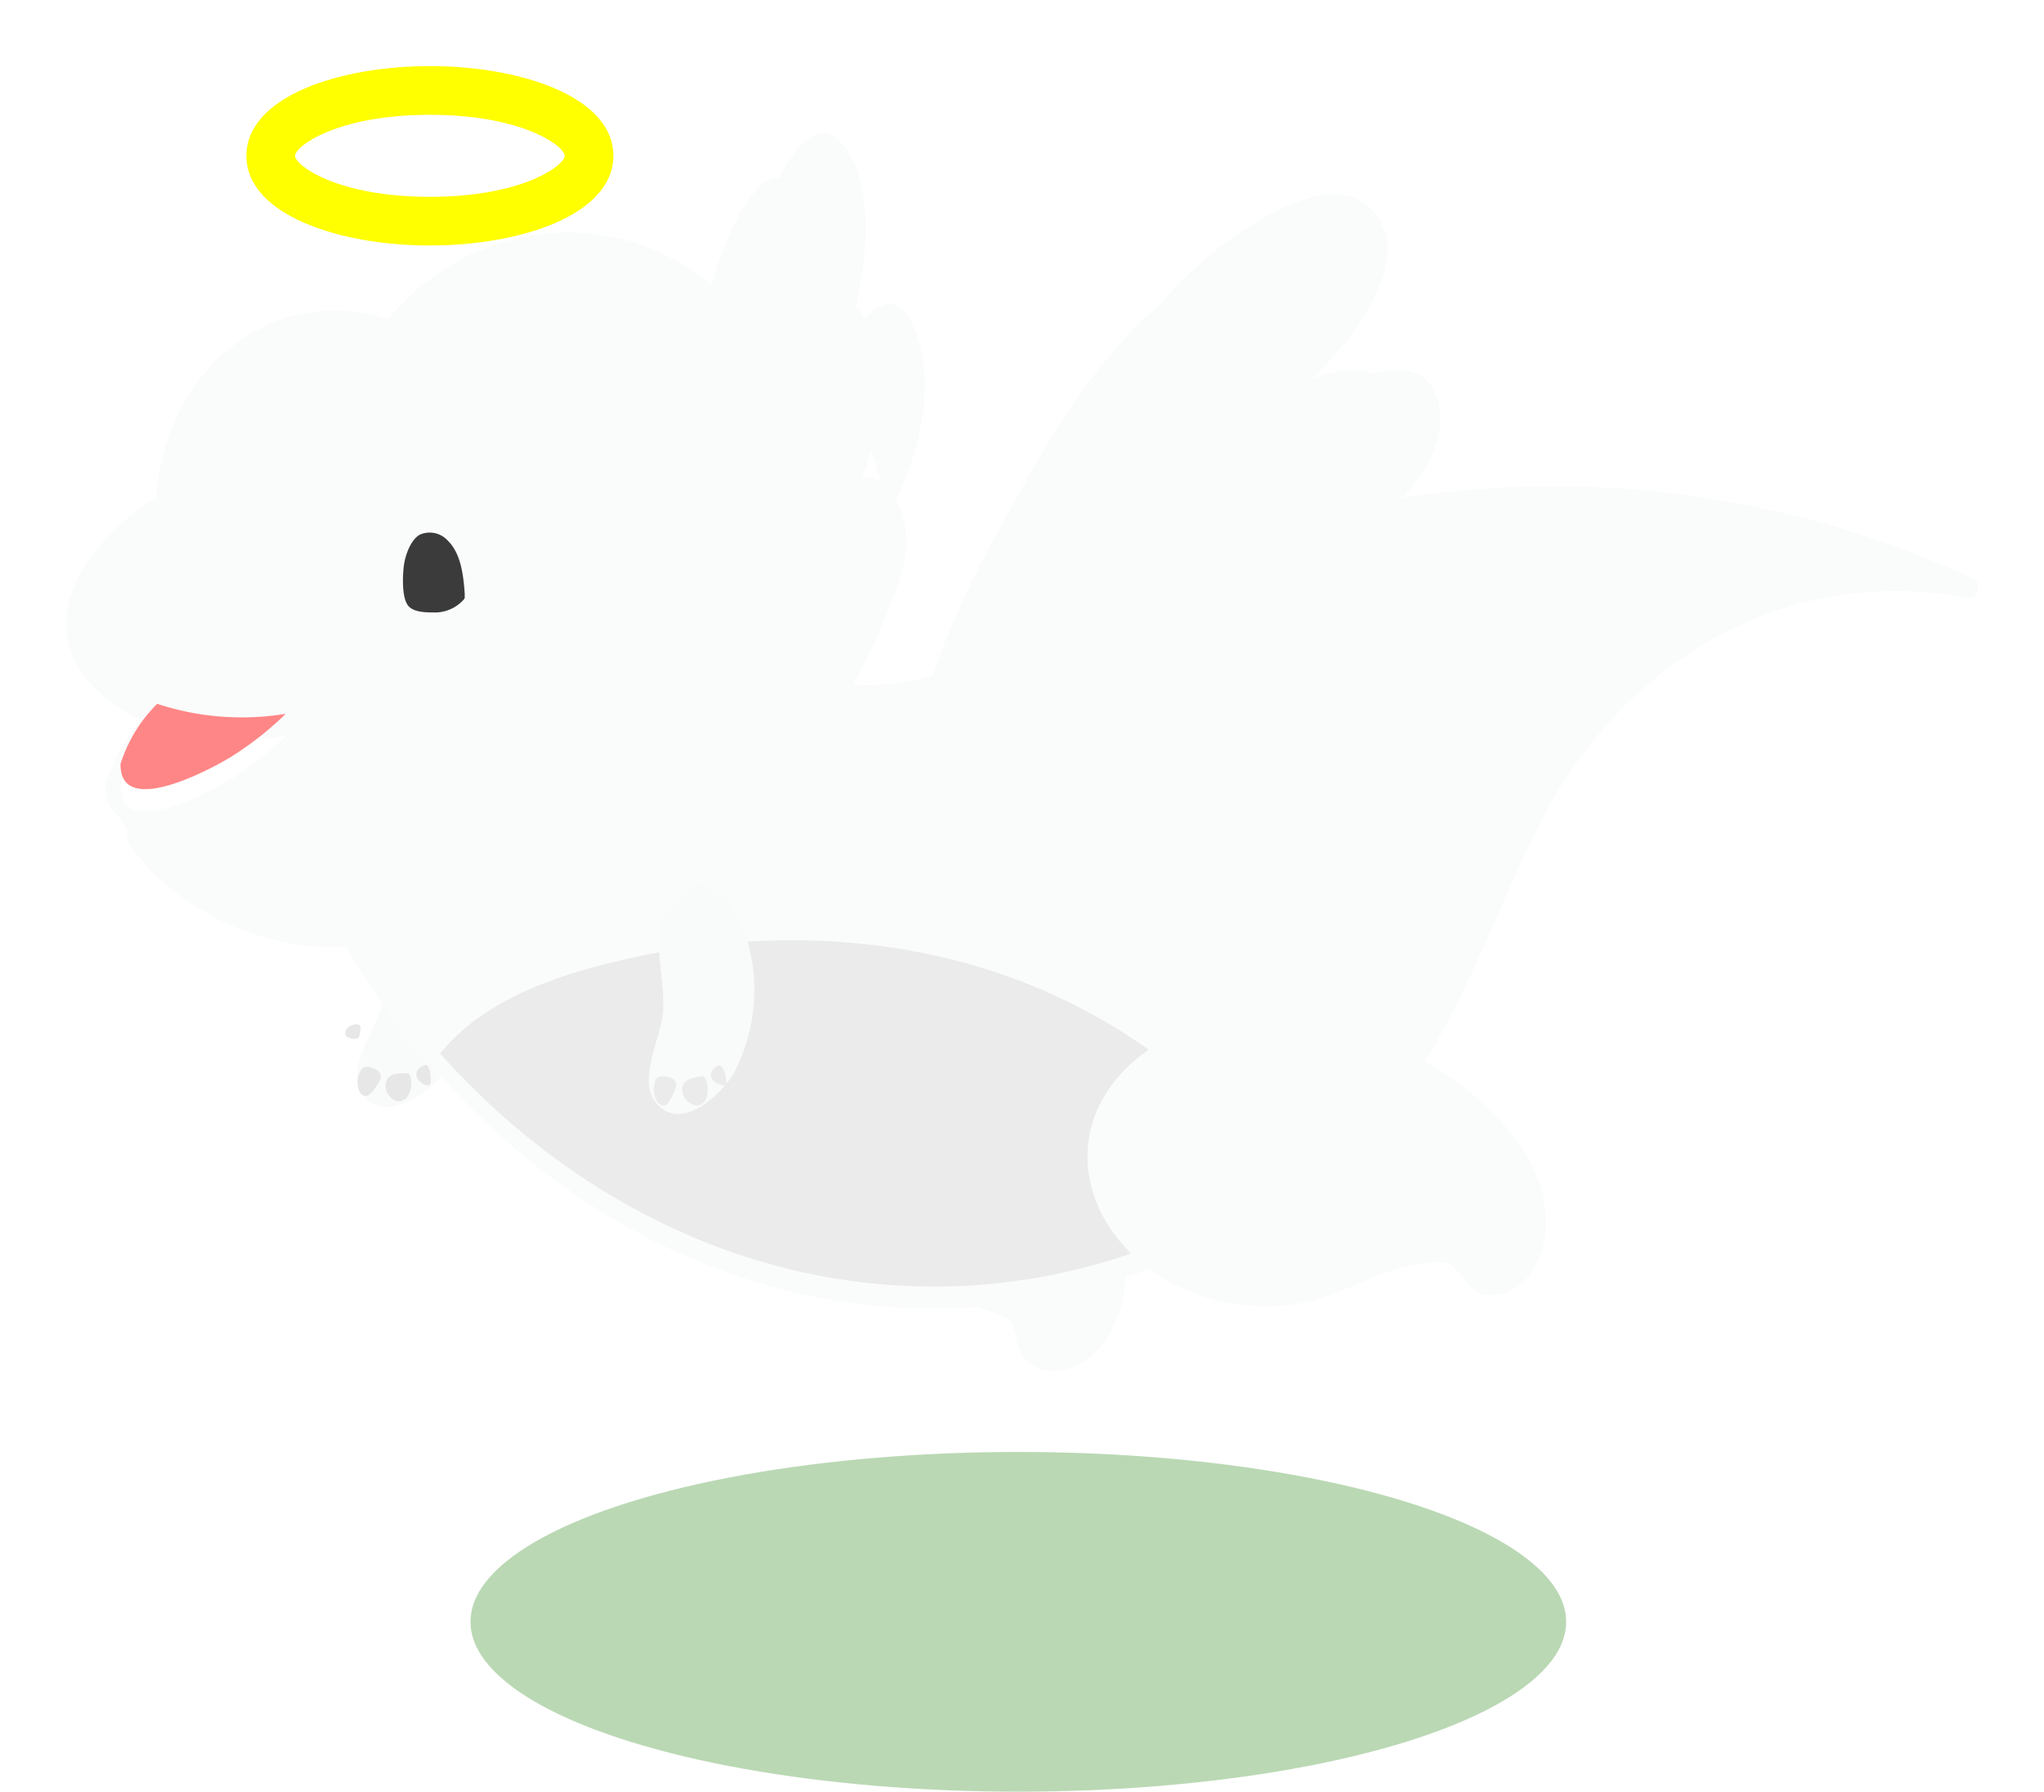 <svg xmlns="http://www.w3.org/2000/svg" xmlns:xlink="http://www.w3.org/1999/xlink" width="278" height="243.707" viewBox="0 0 278 243.707"><defs><style>.a{fill:#bad8b4;}.b{fill:#fafcfb;}.c{fill:#f9fbfa;}.d{fill:#e7e7e7;}.e{fill:none;}.f{fill:#ebebeb;}.g{fill:#ff8686;}.h{fill:#3b3b3b;}.i{fill:#ff0;}.j{filter:url(#am);}.k{filter:url(#ak);}.l{filter:url(#ai);}.m{filter:url(#ag);}.n{filter:url(#ae);}.o{filter:url(#ac);}.p{filter:url(#aa);}.q{filter:url(#y);}.r{filter:url(#w);}.s{filter:url(#u);}.t{filter:url(#s);}.u{filter:url(#q);}.v{filter:url(#o);}.w{filter:url(#m);}.x{filter:url(#k);}.y{filter:url(#i);}.z{filter:url(#g);}.aa{filter:url(#e);}.ab{filter:url(#c);}.ac{filter:url(#a);}</style><filter id="a" x="81.368" y="120.302" width="90.841" height="79.022" filterUnits="userSpaceOnUse"><feOffset dy="3" input="SourceAlpha"/><feGaussianBlur stdDeviation="3" result="b"/><feFlood flood-opacity="0.161"/><feComposite operator="in" in2="b"/><feComposite in="SourceGraphic"/></filter><filter id="c" x="36.69" y="110.034" width="41.22" height="52.183" filterUnits="userSpaceOnUse"><feOffset dy="6" input="SourceAlpha"/><feGaussianBlur stdDeviation="3" result="d"/><feFlood flood-opacity="0.161"/><feComposite operator="in" in2="d"/><feComposite in="SourceGraphic"/></filter><filter id="e" x="42.729" y="136.414" width="22.582" height="22.906" filterUnits="userSpaceOnUse"><feOffset dy="3" input="SourceAlpha"/><feGaussianBlur stdDeviation="3" result="f"/><feFlood flood-opacity="0.161"/><feComposite operator="in" in2="f"/><feComposite in="SourceGraphic"/></filter><filter id="g" x="38.88" y="135.973" width="22.064" height="22.693" filterUnits="userSpaceOnUse"><feOffset dy="3" input="SourceAlpha"/><feGaussianBlur stdDeviation="3" result="h"/><feFlood flood-opacity="0.161"/><feComposite operator="in" in2="h"/><feComposite in="SourceGraphic"/></filter><filter id="i" x="47.109" y="135.749" width="20.973" height="21.203" filterUnits="userSpaceOnUse"><feOffset dy="3" input="SourceAlpha"/><feGaussianBlur stdDeviation="3" result="j"/><feFlood flood-opacity="0.161"/><feComposite operator="in" in2="j"/><feComposite in="SourceGraphic"/></filter><filter id="k" x="67.954" y="13.869" width="73.591" height="107.416" filterUnits="userSpaceOnUse"><feOffset dy="3" input="SourceAlpha"/><feGaussianBlur stdDeviation="3" result="l"/><feFlood flood-opacity="0.161"/><feComposite operator="in" in2="l"/><feComposite in="SourceGraphic"/></filter><filter id="m" x="99.797" y="27.858" width="44.048" height="56.391" filterUnits="userSpaceOnUse"><feOffset dx="6" dy="3" input="SourceAlpha"/><feGaussianBlur stdDeviation="4.5" result="n"/><feFlood flood-opacity="0.161"/><feComposite operator="in" in2="n"/><feComposite in="SourceGraphic"/></filter><filter id="o" x="88.307" y="8.797" width="42.89" height="49.762" filterUnits="userSpaceOnUse"><feOffset dx="6" dy="-3" input="SourceAlpha"/><feGaussianBlur stdDeviation="3" result="p"/><feFlood flood-opacity="0.161"/><feComposite operator="in" in2="p"/><feComposite in="SourceGraphic"/></filter><filter id="q" x="0" y="31.61" width="278" height="155.372" filterUnits="userSpaceOnUse"><feOffset dy="3" input="SourceAlpha"/><feGaussianBlur stdDeviation="3" result="r"/><feFlood flood-opacity="0.161"/><feComposite operator="in" in2="r"/><feComposite in="SourceGraphic"/></filter><filter id="s" x="39.644" y="22.61" width="80.288" height="75.387" filterUnits="userSpaceOnUse"><feOffset dx="3" dy="-6" input="SourceAlpha"/><feGaussianBlur stdDeviation="3" result="t"/><feFlood flood-opacity="0.161"/><feComposite operator="in" in2="t"/><feComposite in="SourceGraphic"/></filter><filter id="u" x="8.215" y="104.138" width="64.009" height="33.72" filterUnits="userSpaceOnUse"><feOffset dx="1" dy="6" input="SourceAlpha"/><feGaussianBlur stdDeviation="3" result="v"/><feFlood flood-opacity="0.161"/><feComposite operator="in" in2="v"/><feComposite in="SourceGraphic"/></filter><filter id="w" x="114.392" y="23.439" width="84.524" height="96.283" filterUnits="userSpaceOnUse"><feOffset dy="3" input="SourceAlpha"/><feGaussianBlur stdDeviation="3" result="x"/><feFlood flood-opacity="0.161"/><feComposite operator="in" in2="x"/><feComposite in="SourceGraphic"/></filter><filter id="y" x="162.881" y="36.831" width="46.535" height="53.021" filterUnits="userSpaceOnUse"><feOffset dx="6" dy="3" input="SourceAlpha"/><feGaussianBlur stdDeviation="4.5" result="z"/><feFlood flood-opacity="0.161"/><feComposite operator="in" in2="z"/><feComposite in="SourceGraphic"/></filter><filter id="aa" x="146.258" y="17.439" width="51.42" height="44.594" filterUnits="userSpaceOnUse"><feOffset dx="6" dy="-3" input="SourceAlpha"/><feGaussianBlur stdDeviation="3" result="ab"/><feFlood flood-opacity="0.161"/><feComposite operator="in" in2="ab"/><feComposite in="SourceGraphic"/></filter><filter id="ac" x="138.905" y="129.661" width="80.356" height="57.035" filterUnits="userSpaceOnUse"><feOffset dy="3" input="SourceAlpha"/><feGaussianBlur stdDeviation="3" result="ad"/><feFlood flood-opacity="0.161"/><feComposite operator="in" in2="ad"/><feComposite in="SourceGraphic"/></filter><filter id="ae" x="76.244" y="110.508" width="36.963" height="51.158" filterUnits="userSpaceOnUse"><feOffset dy="6" input="SourceAlpha"/><feGaussianBlur stdDeviation="3" result="af"/><feFlood flood-opacity="0.161"/><feComposite operator="in" in2="af"/><feComposite in="SourceGraphic"/></filter><filter id="ag" x="82.743" y="136.902" width="22.098" height="22.517" filterUnits="userSpaceOnUse"><feOffset dy="3" input="SourceAlpha"/><feGaussianBlur stdDeviation="3" result="ah"/><feFlood flood-opacity="0.161"/><feComposite operator="in" in2="ah"/><feComposite in="SourceGraphic"/></filter><filter id="ai" x="78.865" y="137.07" width="21.568" height="22.383" filterUnits="userSpaceOnUse"><feOffset dy="3" input="SourceAlpha"/><feGaussianBlur stdDeviation="3" result="aj"/><feFlood flood-opacity="0.161"/><feComposite operator="in" in2="aj"/><feComposite in="SourceGraphic"/></filter><filter id="ak" x="86.758" y="135.627" width="20.655" height="20.953" filterUnits="userSpaceOnUse"><feOffset dy="3" input="SourceAlpha"/><feGaussianBlur stdDeviation="3" result="al"/><feFlood flood-opacity="0.161"/><feComposite operator="in" in2="al"/><feComposite in="SourceGraphic"/></filter><filter id="am" x="24.512" y="0" width="67.91" height="42.394" filterUnits="userSpaceOnUse"><feOffset dy="3" input="SourceAlpha"/><feGaussianBlur stdDeviation="3" result="an"/><feFlood flood-opacity="0.161"/><feComposite operator="in" in2="an"/><feComposite in="SourceGraphic"/></filter></defs><g transform="translate(-539 -63)"><ellipse class="a" cx="74.508" cy="23.105" rx="74.508" ry="23.105" transform="translate(602.992 260.497)"/><g transform="translate(548 82.87)"><g class="ac" transform="matrix(1, 0, 0, 1, -9, -19.87)"><path class="b" d="M44.13,4.855a1.21,1.21,0,0,0-.142-.036.934.934,0,0,0-.1-.067C34.417.91,23.219-1.953,13.206,1.657,5.761,4.342-.473,11.26.028,19.548.522,27.69,6.784,34.209,14.087,37.1A27.69,27.69,0,0,0,28.133,38.76c7.164-1.031,12.912-6.046,20.344-5.713a.947.947,0,0,0,.234-.036c2.742,1.281,2.966,5.388,7.55,4.353,3.59-.809,5.569-4.628,5.983-7.963C63.574,18.667,52.814,8.977,44.13,4.855Z" transform="matrix(0.91, 0.41, -0.41, 0.91, 106.25, 126.3)"/></g><g transform="matrix(0.951, 0.309, -0.309, 0.951, 46.368, 93.165)"><g class="ab" transform="matrix(0.95, -0.31, 0.31, 0.95, -87.59, -90.39)"><path class="c" d="M7.024.366A4.453,4.453,0,0,0,2.689.84a5.864,5.864,0,0,0-2.5,3.683C-.74,8.9,2,13.911,2.2,18.3,2.35,21.5.3,27.281,2.893,29.989c3.9,4.067,8.983-2.195,10.13-5.651a24.15,24.15,0,0,0,.65-12.765A22.814,22.814,0,0,0,11.4,5.508C10.454,3.781,9.216,1.686,7.5.622A4.281,4.281,0,0,0,7.024.366Z" transform="matrix(0.95, 0.31, -0.31, 0.95, 55.37, 113.03)"/></g><g transform="translate(0.458 26.829)"><g class="aa" transform="matrix(0.95, -0.31, 0.31, 0.95, -88.04, -117.22)"><path class="d" d="M2.106.1c-.214.083-.438.132-.652.216a3.47,3.47,0,0,0-.67.335A1.624,1.624,0,0,0,.009,1.819,2.123,2.123,0,0,0,1.4,3.87a1.381,1.381,0,0,0,1.958-.721A3.005,3.005,0,0,0,3.435,1.51a3.75,3.75,0,0,0-.278-.8A1.691,1.691,0,0,0,2.738.067C2.555-.063,2.307.023,2.106.1Z" transform="matrix(0.95, 0.31, -0.31, 0.95, 52.97, 142.41)"/></g><g class="z" transform="matrix(0.95, -0.31, 0.31, 0.95, -88.04, -117.22)"><path class="d" d="M.707.1C.463.2.177.373.118.6A3.244,3.244,0,0,0,.687,3.5c.443.528,1.119.683,1.533.041a5.605,5.605,0,0,0,.549-1.489A2.372,2.372,0,0,0,2.941.777,1.268,1.268,0,0,0,1.815.041a2.559,2.559,0,0,0-.927,0A1.357,1.357,0,0,0,.707.1Z" transform="matrix(0.95, 0.31, -0.31, 0.95, 49.11, 141.97)"/></g><g class="y" transform="matrix(0.95, -0.31, 0.31, 0.95, -88.04, -117.22)"><path class="d" d="M2.254,2.11a7.58,7.58,0,0,0-.328-1.02C1.781.819,1.229-.251.825.054.3.453-.2.976.085,1.687s1.085.869,1.775.941A.412.412,0,0,0,2.254,2.11Z" transform="matrix(0.95, 0.31, -0.31, 0.95, 56.92, 141.75)"/></g><path class="d" d="M1.6.078A.49.49,0,0,0,1.231.013C.6.189-.165.854.031,1.608s1.2.512,1.731.288a.41.41,0,0,0,.2-.351A4.61,4.61,0,0,0,1.808.353.417.417,0,0,0,1.6.078Z" transform="translate(0 0.254)"/></g></g><g transform="translate(67.954 8.523) rotate(-13)"><g class="x" transform="matrix(0.97, 0.22, -0.22, 0.97, -68.59, -44.98)"><path class="b" d="M31.867,42.7c3.218-4.648,6.562-11.574,5.945-18.352s-4.046-6.066-7.019-3.659c2.3-5.633,4.128-12.773,2.087-17.783C30-4.159,23.786,3.434,21.185,7.035,14.8,15.884,10.776,29.472,7.028,42.22,3.357,54.7.355,67.6,0,81.988c-.028,1.139.735,1.329,1.038.607,11.441-.289,22.025-9.447,30.922-22.473,2.114-3.1,5.505-8.12,3.574-13.794C34.585,43.538,33.272,42.6,31.867,42.7Z" transform="translate(76.95 28.39) rotate(-13)"/></g><g class="w" transform="matrix(0.97, 0.22, -0.22, 0.97, -68.59, -44.98)"><path class="b" d="M11.052,5.369C10.108-5,2.614,2.153.19,6.062-.267,6.8.182,7.912.667,7.849L1.788,25.322c-.073.081-.143.168-.217.248-.648.7-.063,2.572.586,1.872C5.744,23.577,11.869,14.341,11.052,5.369Z" transform="translate(107.3 40.86) rotate(-13)"/></g><g class="v" transform="matrix(0.97, 0.22, -0.22, 0.97, -68.59, -44.98)"><path class="b" d="M18.149,2.9c-2.877-7.061-9.094.532-11.694,4.133A60.53,60.53,0,0,0,0,19.078l1.133.806a5.185,5.185,0,0,1,.85.69.421.421,0,0,0,.2.114q4.865,3.73,9.731,7.463c.2.149.422-.045.566-.279C15.3,23.307,21.281,10.593,18.149,2.9Z" transform="translate(91.31 25.08) rotate(-13)"/></g></g><g transform="translate(0 17.74)"><g transform="translate(0 0)"><path class="e" d="M70.761,57.025a20.172,20.172,0,0,0-4.978,8.148l0,0c-.175,7.764,13.191.2,14.918-.866a44.187,44.187,0,0,0,7.555-5.927A36.729,36.729,0,0,1,70.761,57.025Z" transform="translate(-58.384 1.094)"/><g class="u" transform="matrix(1, 0, 0, 1, -9, -37.61)"><path class="b" d="M321.166,60.659a.822.822,0,0,0-.456-1.09,136.089,136.089,0,0,0-74.594-11.462A132.65,132.65,0,0,0,209.54,58.279c-15.528,6.875-31.963,21.279-49.81,13.508a.8.8,0,0,0-.121-.026c2.37-16.929-2.592-37.521-17.907-46.228a30.628,30.628,0,0,0-31.772.763c-17.84-9.48-35.107,3.267-36.475,22.3-8.176,4.9-16.915,15.585-9.238,24.864a19.7,19.7,0,0,0,7.367,5.306,22.316,22.316,0,0,0-4.7,7.908,1,1,0,0,0-.255.58,4.939,4.939,0,0,0,1.863,4.71.888.888,0,0,0,.165.5c6.44,9.189,17.865,14.523,28.93,14.183a111.833,111.833,0,0,0,14.523,20.5C124.115,140.567,139.417,150.908,157,155.8a82.439,82.439,0,0,0,68.943-11.451c1.164-.812,2.314-1.644,3.437-2.522a.954.954,0,0,0,.482-.141c17.8-10.715,22.852-30.984,31.626-48.441,11.189-22.263,33.27-35.72,58.487-31.076A1.1,1.1,0,0,0,321.166,60.659ZM83.57,86.865c-1.727,1.062-15.093,8.63-14.918.866l0,0a20.172,20.172,0,0,1,4.978-8.148,36.729,36.729,0,0,0,17.494,1.358A44.187,44.187,0,0,1,83.57,86.865Z" transform="translate(-52.25 16.15)"/></g><path class="f" d="M165.288,80.221c-16.7-4.911-34.746-4.461-51.563.023-8,2.134-16.138,5.461-21.352,11.871,12.008,13.417,27.311,23.758,44.894,28.647a82.439,82.439,0,0,0,68.943-11.451C196.625,95.195,181.667,85.037,165.288,80.221Z" transform="translate(-41.519 13.576)"/></g><path class="g" d="M88.255,58.383A44.187,44.187,0,0,1,80.7,64.31c-1.727,1.062-15.093,8.63-14.918.866l0,0a20.172,20.172,0,0,1,4.978-8.148A36.729,36.729,0,0,0,88.255,58.383Z" transform="translate(-58.384 1.095)"/><g class="t" transform="matrix(1, 0, 0, 1, -9, -37.61)"><path class="b" d="M127.481,25.534C111.411,16.4,91.92,23.308,83.8,39.48c-.58,1.157,1.123,2.17,1.736,1.069l56.695,36.712c-.028.1-.047.216-.075.319a1.022,1.022,0,0,0,1.969.543C148.889,60.372,144.779,35.367,127.481,25.534Z" transform="translate(-38.03 16.15)"/></g><g class="s" transform="matrix(1, 0, 0, 1, -9, -37.61)"><path class="b" d="M110.213,72.335c-.3.224-.619.4-.925.611l-41.046-7.69c-.2-.27-.431-.521-.626-.8-.748-1.069-2.52-.049-1.763,1.03C75.7,79.536,97.2,84.667,111.245,74.1,112.282,73.318,111.266,71.545,110.213,72.335Z" transform="translate(-49.45 43.13)"/></g></g><g transform="translate(114.393 9.57)"><g class="r" transform="matrix(1, 0, 0, 1, -123.39, -29.44)"><path class="b" d="M558.9,99.1c5.651-4.383,11.523-10.913,10.439-17.3s-7.1-5.72-12.325-3.45c4.041-5.311,7.248-12.044,3.664-16.768-5.051-6.658-15.968.5-20.534,3.9-11.217,8.344-18.277,21.156-24.859,33.177-6.445,11.768-11.715,23.928-12.338,37.5a1,1,0,0,0,1.822.572c20.089-.273,38.673-8.908,54.294-21.19,3.711-2.919,9.666-7.656,6.275-13.006A6.888,6.888,0,0,0,558.9,99.1Z" transform="translate(-379.55 -29.4)"/></g><g class="q" transform="matrix(1, 0, 0, 1, -123.39, -29.44)"><path class="b" d="M551.1,74.855c-1.657-9.776-14.816-3.033-19.071.654-.8.695-.015,1.744.837,1.685l1.969,16.476c-.127.077-.252.159-.381.234a1.022,1.022,0,0,0,1.03,1.765C541.78,92.024,552.534,83.315,551.1,74.855Z" transform="translate(-361.31 -22.46)"/></g><g class="p" transform="matrix(1, 0, 0, 1, -123.39, -29.44)"><path class="b" d="M550.636,61.58c-5.051-6.658-15.968.5-20.534,3.9a59.346,59.346,0,0,0-11.333,11.356l1.989.76a10.3,10.3,0,0,1,1.492.65,1.026,1.026,0,0,0,.35.108q8.543,3.518,17.087,7.037a1.016,1.016,0,0,0,.994-.263C545.642,80.821,556.136,68.832,550.636,61.58Z" transform="translate(-369.51 -29.4)"/></g></g><path class="h" d="M.5,4.157c.379-1.49,1.461-3.5,2.771-4A3.31,3.31,0,0,1,6.882,1.428c1.607,2.051,1.49,5.055,1.312,7.648,0,.046-.035.063-.044.1a.6.6,0,0,1-.192.556,5.305,5.305,0,0,1-4.441,1.143C2.589,10.725.846,10.492.3,9.4-.323,8.134.161,5.5.5,4.157Z" transform="translate(44.838 53.157) rotate(-8)"/><g class="o" transform="matrix(1, 0, 0, 1, -9, -19.87)"><path class="b" d="M458.633,79.225a1.21,1.21,0,0,0-.142-.036.934.934,0,0,0-.1-.067c-9.468-3.842-20.666-6.705-30.679-3.1-7.445,2.685-13.68,9.6-13.178,17.891.494,8.142,6.756,14.66,14.059,17.548a27.69,27.69,0,0,0,14.046,1.664c7.164-1.031,12.912-6.046,20.344-5.713a.947.947,0,0,0,.234-.036c2.742,1.281,2.966,5.388,7.55,4.353,3.59-.809,5.569-4.628,5.983-7.963C478.076,93.037,467.317,83.347,458.633,79.225Z" transform="translate(-266.6 61.29)"/></g><g transform="translate(81.143 93.639) rotate(9)"><g class="n" transform="matrix(0.99, -0.16, 0.16, 0.99, -106.79, -98.01)"><path class="c" d="M7.024.366A4.453,4.453,0,0,0,2.689.84a5.864,5.864,0,0,0-2.5,3.683C-.74,8.9,2,13.911,2.2,18.3,2.35,21.5.3,27.281,2.893,29.989c3.9,4.067,8.983-2.195,10.13-5.651a24.15,24.15,0,0,0,.65-12.765A22.814,22.814,0,0,0,11.4,5.508C10.454,3.781,9.216,1.686,7.5.622A4.281,4.281,0,0,0,7.024.366Z" transform="translate(90.14 113.51) rotate(9)"/></g><g transform="translate(0.458 26.829)"><g class="m" transform="matrix(0.99, -0.16, 0.16, 0.99, -107.25, -124.84)"><path class="f" d="M2.106.1c-.214.083-.438.132-.652.216a3.47,3.47,0,0,0-.67.335A1.624,1.624,0,0,0,.009,1.819,2.123,2.123,0,0,0,1.4,3.87a1.381,1.381,0,0,0,1.958-.721A3.005,3.005,0,0,0,3.435,1.51a3.75,3.75,0,0,0-.278-.8A1.691,1.691,0,0,0,2.738.067C2.555-.063,2.307.023,2.106.1Z" transform="translate(92.37 142.9) rotate(9)"/></g><g class="l" transform="matrix(0.99, -0.16, 0.16, 0.99, -107.25, -124.84)"><path class="f" d="M.707.1C.463.2.177.373.118.6A3.244,3.244,0,0,0,.687,3.5c.443.528,1.119.683,1.533.041a5.605,5.605,0,0,0,.549-1.489A2.372,2.372,0,0,0,2.941.777,1.268,1.268,0,0,0,1.815.041a2.559,2.559,0,0,0-.927,0A1.357,1.357,0,0,0,.707.1Z" transform="translate(88.48 143.07) rotate(9)"/></g><g class="k" transform="matrix(0.99, -0.16, 0.16, 0.99, -107.25, -124.84)"><path class="f" d="M2.254,2.11a7.58,7.58,0,0,0-.328-1.02C1.781.819,1.229-.251.825.054.3.453-.2.976.085,1.687s1.085.869,1.775.941A.412.412,0,0,0,2.254,2.11Z" transform="translate(96.17 141.63) rotate(9)"/></g><path class="f" d="M1.6.078A.49.49,0,0,0,1.231.013C.6.189-.165.854.031,1.608s1.2.512,1.731.288a.41.41,0,0,0,.2-.351A4.61,4.61,0,0,0,1.808.353.417.417,0,0,0,1.6.078Z" transform="translate(0 0.254)"/></g></g></g><g class="j" transform="matrix(1, 0, 0, 1, 539, 63)"><path class="i" d="M-790.682-110.5c-12.4,0-24.955-4.189-24.955-12.2s12.554-12.2,24.955-12.2,24.955,4.189,24.955,12.2S-778.28-110.5-790.682-110.5Zm0-17.777c-12.622,0-18.338,4.28-18.338,5.58s5.716,5.58,18.338,5.58,18.338-4.28,18.338-5.58S-778.06-128.277-790.682-128.277Z" transform="translate(849.15 140.89)"/></g></g></svg>